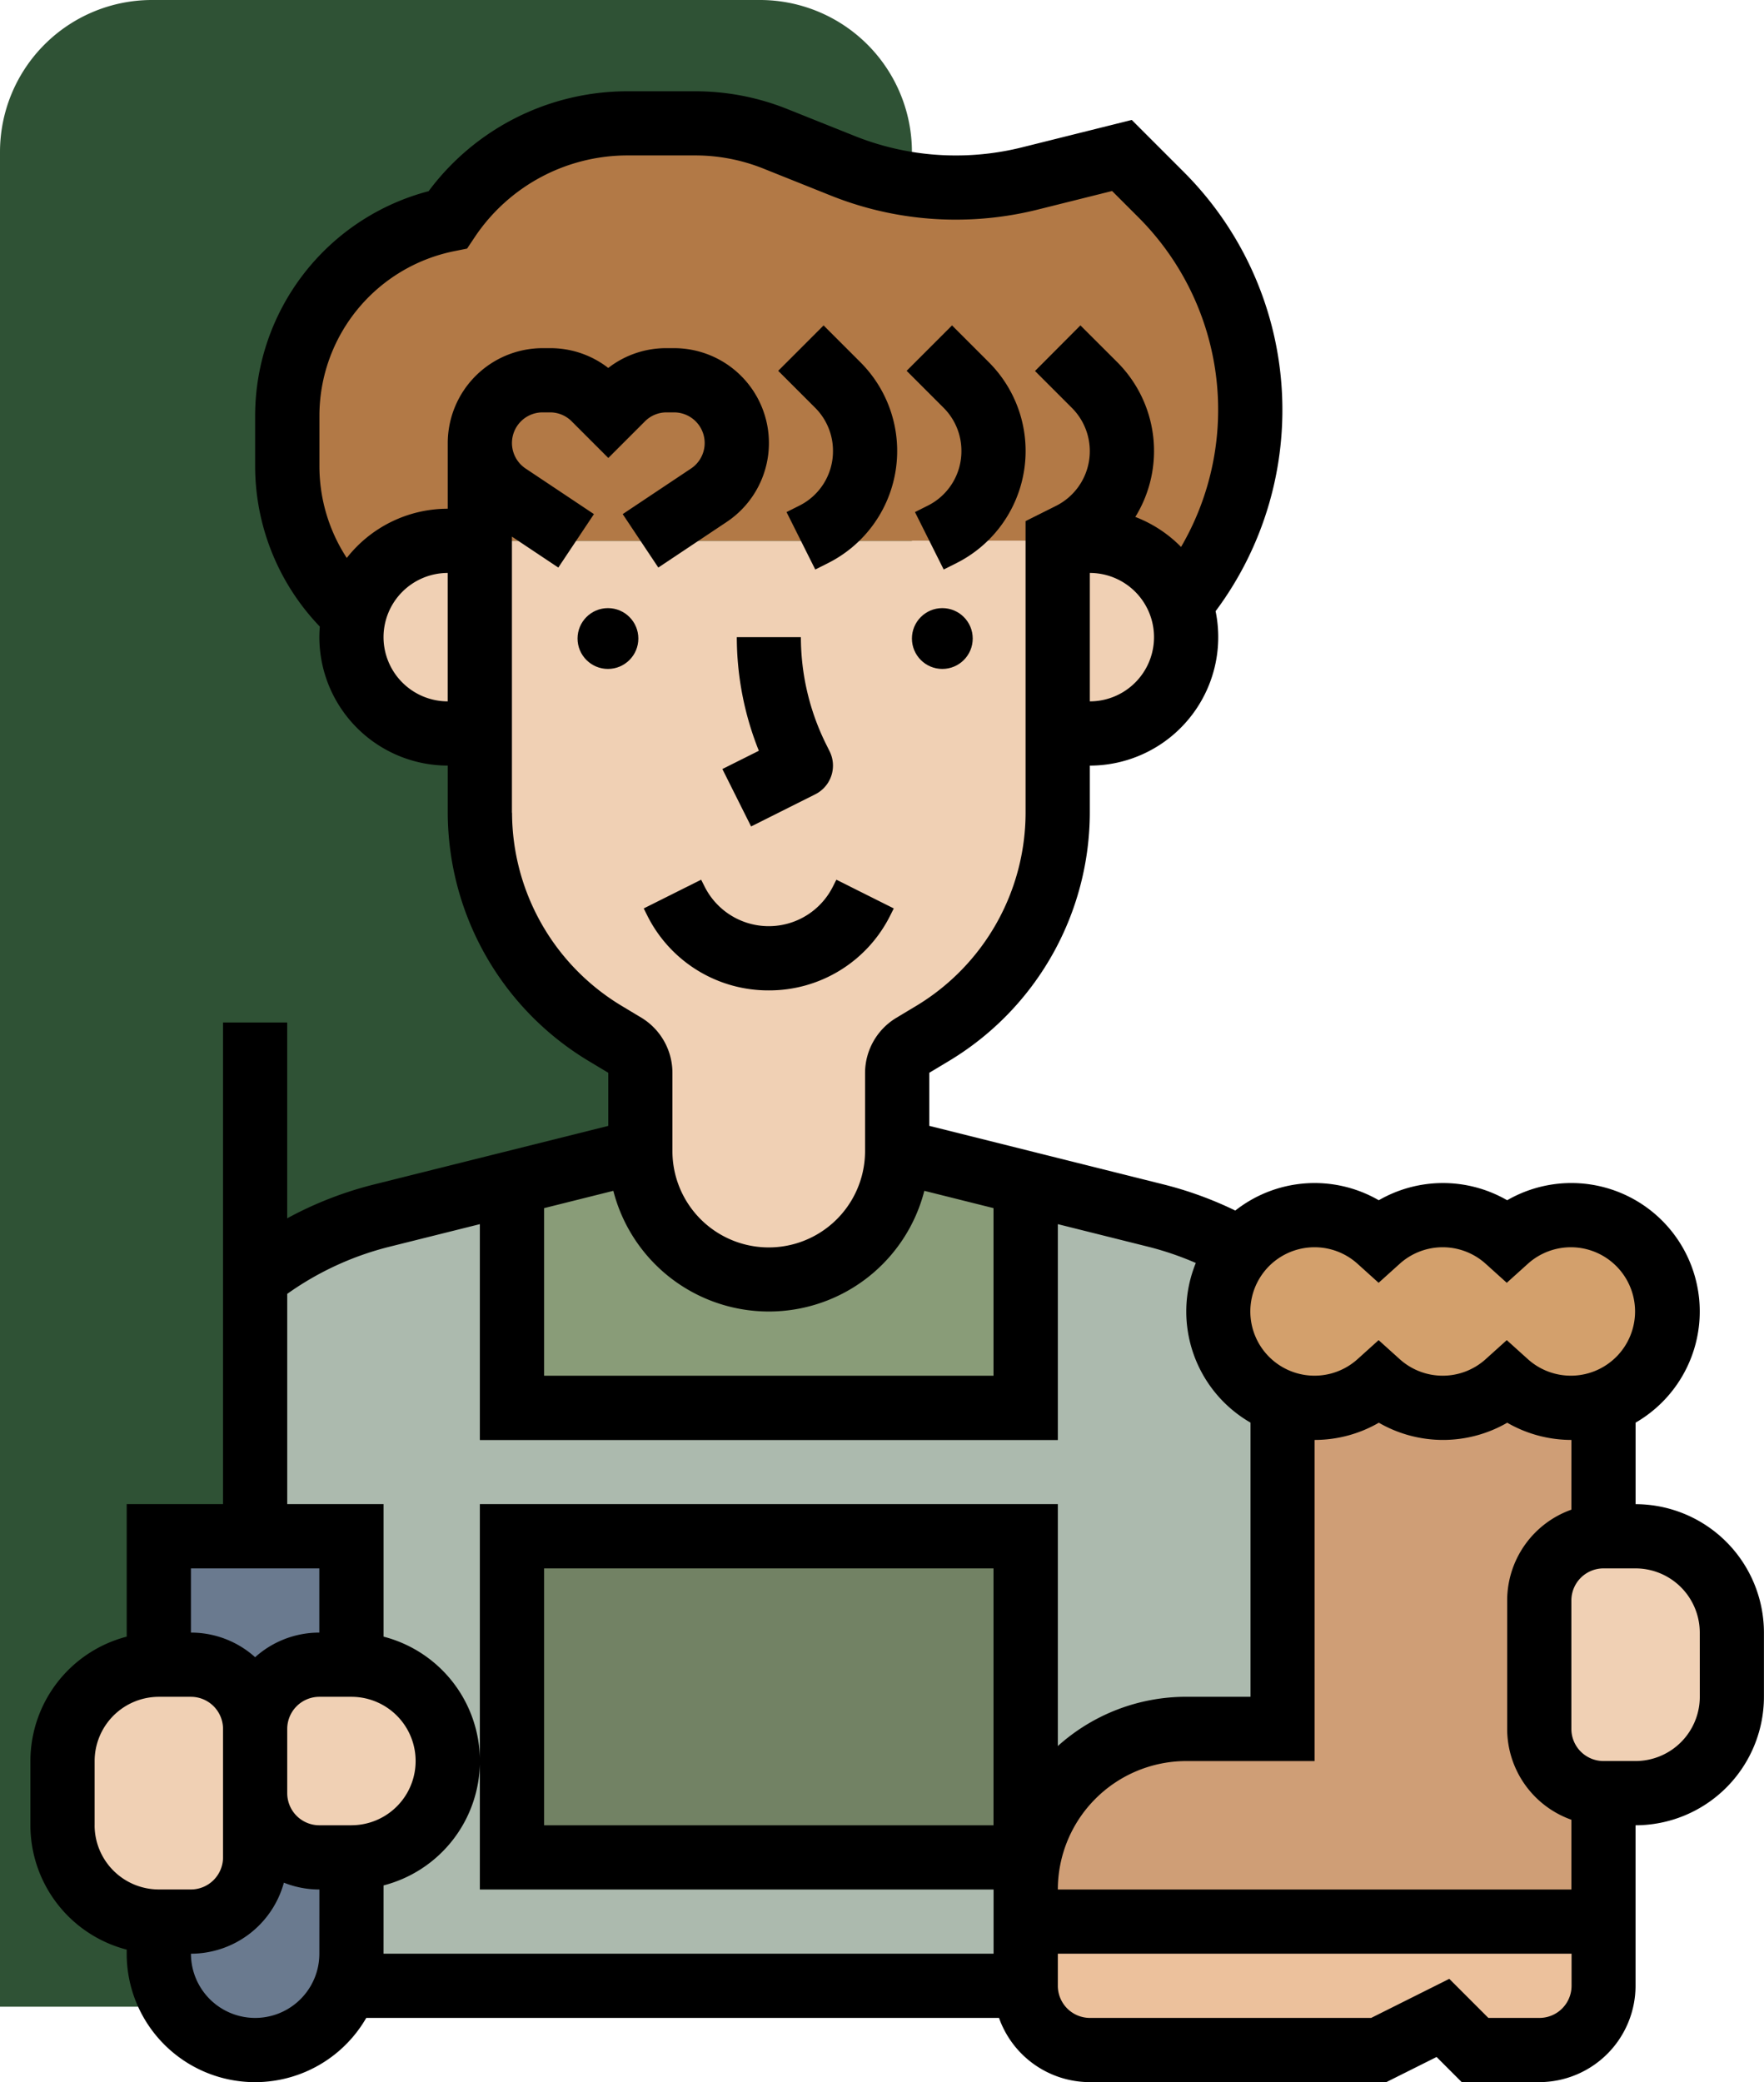 <svg xmlns="http://www.w3.org/2000/svg" width="58.031" height="68.481" viewBox="0 0 58.031 68.481">
  <g id="Grupo_1177654" data-name="Grupo 1177654" transform="translate(-194 -5751)">
    <path id="Rectángulo_401315" data-name="Rectángulo 401315" d="M5,0H25a5,5,0,0,1,5,5V66a0,0,0,0,1,0,0H0a0,0,0,0,1,0,0V5A5,5,0,0,1,5,0Z" transform="translate(194 5751)" fill="#2f5235"/>
    <g id="shoemaker_7242154" transform="translate(195 5754.002)">
      <g id="Grupo_1111330" data-name="Grupo 1111330" transform="translate(1.056 1.056)">
        <g id="Grupo_1111315" data-name="Grupo 1111315" transform="translate(14.786 33.796)">
          <path id="Trazado_900283" data-name="Trazado 900283" d="M136.9,265.056v7.393H120v-7.393L124.224,264a4.224,4.224,0,0,0,8.449,0Z" transform="translate(-120 -264)" fill="#899c78"/>
        </g>
        <g id="Grupo_1111316" data-name="Grupo 1111316" transform="translate(6.337 34.852)">
          <path id="Trazado_900284" data-name="Trazado 900284" d="M86.628,289.954a5.281,5.281,0,0,0-5.281,5.281V298.4H58.988a3.147,3.147,0,0,0,.181-1.056v-3.168a3.168,3.168,0,1,0,0-6.337v-4.224H56v-8.5a11.086,11.086,0,0,1,4.176-2.049L64.449,272v7.393h16.9V272l4.273,1.068a11.138,11.138,0,0,1,2.8,1.123,3.168,3.168,0,0,0,1.373,5.021v10.742Z" transform="translate(-56 -272)" fill="#acbaae"/>
        </g>
        <g id="Grupo_1111317" data-name="Grupo 1111317" transform="translate(3.168 54.918)">
          <path id="Trazado_900285" data-name="Trazado 900285" d="M38.337,426.112v3.168a3.168,3.168,0,0,1-6.337,0v-1.056h1.056a2.112,2.112,0,0,0,2.112-2.112V424a2.112,2.112,0,0,0,2.112,2.112Z" transform="translate(-32 -424)" fill="#6a7a8f"/>
        </g>
        <g id="Grupo_1111318" data-name="Grupo 1111318" transform="translate(3.168 46.469)">
          <path id="Trazado_900286" data-name="Trazado 900286" d="M38.337,360v4.224H37.281a2.112,2.112,0,0,0-2.112,2.112,2.112,2.112,0,0,0-2.112-2.112H32V360h6.337Z" transform="translate(-32 -360)" fill="#6a7a8f"/>
        </g>
        <g id="Grupo_1111319" data-name="Grupo 1111319" transform="translate(14.786 46.469)">
          <path id="Trazado_900287" data-name="Trazado 900287" d="M120,360h16.9v10.561H120Z" transform="translate(-120 -360)" fill="#728264"/>
        </g>
        <g id="Grupo_1111320" data-name="Grupo 1111320" transform="translate(38.02 35.908)">
          <path id="Trazado_900288" data-name="Trazado 900288" d="M307.617,280a3.168,3.168,0,1,1-2.112,5.529,3.165,3.165,0,0,1-4.224,0,3.168,3.168,0,1,1,0-4.721,3.165,3.165,0,0,1,4.224,0A3.151,3.151,0,0,1,307.617,280Z" transform="translate(-296 -280)" fill="#d3a06c"/>
        </g>
        <g id="Grupo_1111321" data-name="Grupo 1111321" transform="translate(31.684 59.143)">
          <path id="Trazado_900289" data-name="Trazado 900289" d="M267.01,456v2.112a2.112,2.112,0,0,1-2.112,2.112h-2.112l-1.056-1.056-2.112,1.056h-9.505A2.112,2.112,0,0,1,248,458.112V456Z" transform="translate(-248 -456)" fill="#ecc19c"/>
        </g>
        <g id="Grupo_1111322" data-name="Grupo 1111322" transform="translate(31.684 41.437)">
          <path id="Trazado_900290" data-name="Trazado 900290" d="M267.01,335.361v4.224H248V338.53a5.281,5.281,0,0,1,5.281-5.281h3.168V322.507a3.168,3.168,0,0,0,3.168-.627,3.165,3.165,0,0,0,4.224,0,3.168,3.168,0,0,0,3.168.627v4.405a2.112,2.112,0,0,0-2.112,2.112v4.224A2.112,2.112,0,0,0,267.01,335.361Z" transform="translate(-248 -321.88)" fill="#cf9e76"/>
        </g>
        <g id="Grupo_1111323" data-name="Grupo 1111323" transform="translate(48.582 46.469)">
          <path id="Trazado_900291" data-name="Trazado 900291" d="M382.337,363.168v2.112a3.169,3.169,0,0,1-3.168,3.168h-1.056A2.112,2.112,0,0,1,376,366.337v-4.224A2.112,2.112,0,0,1,378.112,360h1.056A3.169,3.169,0,0,1,382.337,363.168Z" transform="translate(-376 -360)" fill="#f0d0b4"/>
        </g>
        <g id="Grupo_1111324" data-name="Grupo 1111324" transform="translate(0 50.694)">
          <path id="Trazado_900292" data-name="Trazado 900292" d="M14.337,396.224v2.112a2.112,2.112,0,0,1-2.112,2.112H11.168A3.169,3.169,0,0,1,8,397.281v-2.112A3.169,3.169,0,0,1,11.168,392h1.056a2.112,2.112,0,0,1,2.112,2.112Z" transform="translate(-8 -392)" fill="#f0d0b4"/>
        </g>
        <g id="Grupo_1111325" data-name="Grupo 1111325" transform="translate(6.337 50.694)">
          <path id="Trazado_900293" data-name="Trazado 900293" d="M59.168,392a3.168,3.168,0,0,1,0,6.337H58.112A2.112,2.112,0,0,1,56,396.224v-2.112A2.112,2.112,0,0,1,58.112,392Z" transform="translate(-56 -392)" fill="#f0d0b4"/>
        </g>
        <g id="Grupo_1111326" data-name="Grupo 1111326" transform="translate(13.73 13.73)">
          <path id="Trazado_900294" data-name="Trazado 900294" d="M131.01,118.337v2.609a8.45,8.45,0,0,1-4.1,7.245l-.667.4a1.056,1.056,0,0,0-.512.906v2.57a4.224,4.224,0,1,1-8.449,0V129.5a1.056,1.056,0,0,0-.512-.906l-.667-.4a8.45,8.45,0,0,1-4.1-7.245V112h19.01Z" transform="translate(-112 -112)" fill="#f0d0b4"/>
        </g>
        <g id="Grupo_1111327" data-name="Grupo 1111327" transform="translate(32.74 13.73)">
          <path id="Trazado_900295" data-name="Trazado 900295" d="M260.034,114.086a3.169,3.169,0,0,1-2.978,4.251H256V112h1.056A3.169,3.169,0,0,1,260.034,114.086Z" transform="translate(-256 -112)" fill="#f0d0b4"/>
        </g>
        <g id="Grupo_1111328" data-name="Grupo 1111328" transform="translate(9.505 13.73)">
          <path id="Trazado_900296" data-name="Trazado 900296" d="M84.225,112v6.337H83.168A3.169,3.169,0,0,1,80,115.168a3.071,3.071,0,0,1,.086-.726A3.165,3.165,0,0,1,83.168,112Z" transform="translate(-80 -112)" fill="#f0d0b4"/>
        </g>
        <g id="Grupo_1111329" data-name="Grupo 1111329" transform="translate(7.393)">
          <path id="Trazado_900297" data-name="Trazado 900297" d="M92.752,10.349,91.459,9.056l-3.026.756a10.019,10.019,0,0,1-2.434.3,10.04,10.04,0,0,1-3.727-.718l-2.214-.886A7.134,7.134,0,0,0,77.415,8H75.2a7.116,7.116,0,0,0-5.92,3.168A6.568,6.568,0,0,0,64,17.609V19.27a6.567,6.567,0,0,0,2.2,4.9h0a3.165,3.165,0,0,1,3.083-2.442H90.4a3.169,3.169,0,0,1,2.978,2.086,10.012,10.012,0,0,0-.63-13.467Z" transform="translate(-64 -8)" fill="#b27946"/>
        </g>
      </g>
      <g id="Grupo_1111331" data-name="Grupo 1111331" transform="translate(0 0)">
        <path id="Trazado_900298" data-name="Trazado 900298" d="M52.806,46.469V43.789a4.223,4.223,0,0,0-4.224-7.315,4.225,4.225,0,0,0-4.224,0,4.217,4.217,0,0,0-4.72.339,12.168,12.168,0,0,0-2.367-.861l-7.7-1.925V32.282l.666-.4a9.553,9.553,0,0,0,4.615-8.15V22.179A4.227,4.227,0,0,0,38.99,17.1,11.065,11.065,0,0,0,37.947,2.658L36.232.943l-3.606.9a8.992,8.992,0,0,1-2.178.268,8.943,8.943,0,0,1-3.335-.642L24.9.584A8.135,8.135,0,0,0,21.865,0H19.65A8.154,8.154,0,0,0,13.1,3.286a7.648,7.648,0,0,0-5.707,7.38v1.66a7.631,7.631,0,0,0,2.128,5.28c-.009.115-.015.23-.015.348a4.229,4.229,0,0,0,4.224,4.224v1.553a9.553,9.553,0,0,0,4.615,8.151l.666.4v1.746l-7.7,1.925a12.106,12.106,0,0,0-2.863,1.115V30.628H6.337V46.469H3.168v4.358A4.232,4.232,0,0,0,0,54.918v2.112a4.232,4.232,0,0,0,3.168,4.091v.134a4.223,4.223,0,0,0,7.881,2.112H31.865a3.173,3.173,0,0,0,2.987,2.112h9.754l1.654-.827.827.827h2.55a3.172,3.172,0,0,0,3.168-3.168V57.031a4.229,4.229,0,0,0,4.224-4.224V50.694a4.229,4.229,0,0,0-4.224-4.224Zm-2.112.182a3.173,3.173,0,0,0-2.112,2.987v4.224a3.174,3.174,0,0,0,2.112,2.987v2.294H33.8a4.229,4.229,0,0,1,4.224-4.224h4.224V44.357a4.217,4.217,0,0,0,2.112-.566,4.225,4.225,0,0,0,4.224,0,4.217,4.217,0,0,0,2.112.566Zm-19.01,10.38H16.9V48.582H31.684ZM42.245,38.02a2.108,2.108,0,0,1,1.408.538l.7.631.7-.631a2.111,2.111,0,0,1,2.816,0l.7.631.7-.631a2.112,2.112,0,1,1,0,3.148l-.7-.631-.7.631a2.11,2.11,0,0,1-2.816,0l-.7-.631-.7.631a2.112,2.112,0,1,1-1.408-3.686ZM31.684,36.733v5.512H16.9V36.733l2.277-.569a5.281,5.281,0,0,0,10.231,0Zm3.168-16.666V15.842a2.112,2.112,0,0,1,0,4.224ZM11.617,17.954a2.115,2.115,0,0,1,2.112-2.112v4.224A2.115,2.115,0,0,1,11.617,17.954Zm4.224,5.778V14.647l1.526,1.018,1.172-1.758-2.249-1.5a1.008,1.008,0,0,1,.559-1.846h.25a1,1,0,0,1,.713.3l1.2,1.2,1.2-1.2a1,1,0,0,1,.713-.3h.25a1.008,1.008,0,0,1,.559,1.846l-2.249,1.5,1.172,1.758,2.249-1.5a3.12,3.12,0,0,0-1.731-5.716h-.25A3.1,3.1,0,0,0,19.01,9.1,3.1,3.1,0,0,0,17.1,8.449h-.25a3.124,3.124,0,0,0-3.12,3.12V13.73a4.218,4.218,0,0,0-3.322,1.619,5.519,5.519,0,0,1-.9-3.022v-1.66A5.528,5.528,0,0,1,13.937,5.26l.429-.086.243-.364a6.046,6.046,0,0,1,5.041-2.7h2.215a6.029,6.029,0,0,1,2.25.433l2.214.886a11.044,11.044,0,0,0,4.12.793,11.1,11.1,0,0,0,2.69-.331l2.446-.611.869.869a8.95,8.95,0,0,1,1.4,10.838A4.236,4.236,0,0,0,36.349,14a4.131,4.131,0,0,0-.593-5.089L34.543,7.7,33.049,9.2l1.213,1.213a2.013,2.013,0,0,1-.523,3.224l-1,.5v9.6a7.43,7.43,0,0,1-3.589,6.339l-.666.4a2.123,2.123,0,0,0-1.026,1.811v2.57a3.168,3.168,0,0,1-6.337,0v-2.57A2.123,2.123,0,0,0,20.1,30.47l-.666-.4a7.43,7.43,0,0,1-3.589-6.339ZM5.281,48.582H9.505v2.112a3.155,3.155,0,0,0-2.112.809,3.155,3.155,0,0,0-2.112-.809Zm5.281,8.449H9.505a1.057,1.057,0,0,1-1.056-1.056V53.862a1.057,1.057,0,0,1,1.056-1.056h1.056a2.112,2.112,0,0,1,0,4.224Zm-8.449,0V54.918a2.115,2.115,0,0,1,2.112-2.112H5.281a1.057,1.057,0,0,1,1.056,1.056v4.224a1.057,1.057,0,0,1-1.056,1.056H4.225A2.115,2.115,0,0,1,2.112,57.031Zm7.393,4.224a2.112,2.112,0,1,1-4.224,0,3.174,3.174,0,0,0,3.057-2.336,3.149,3.149,0,0,0,1.168.224Zm2.112-2.246a4.225,4.225,0,0,0,0-8.182V46.469H8.449V39.553A9.955,9.955,0,0,1,11.824,38l2.962-.74v7.1H33.8v-7.1l2.962.74a10.059,10.059,0,0,1,1.577.537,4.218,4.218,0,0,0,1.8,5.251v9.017H38.02A6.311,6.311,0,0,0,33.8,54.425V46.469H14.786V59.143h16.9v2.112H11.617Zm38.02,4.358H47.963l-1.285-1.285-2.57,1.285H34.852A1.057,1.057,0,0,1,33.8,62.311V61.255h16.9v1.056A1.057,1.057,0,0,1,49.638,63.367Zm5.281-10.561a2.115,2.115,0,0,1-2.112,2.112H51.75a1.057,1.057,0,0,1-1.056-1.056V49.638a1.057,1.057,0,0,1,1.056-1.056h1.056a2.115,2.115,0,0,1,2.112,2.112Z" transform="translate(0 0)"/>
        <path id="Trazado_900299" data-name="Trazado 900299" d="M156.958,200.063a4.449,4.449,0,0,0,4-2.473l.112-.223-1.889-.945-.112.223a2.361,2.361,0,0,1-4.224,0l-.112-.223-1.889.945.111.223A4.449,4.449,0,0,0,156.958,200.063Z" transform="translate(-132.667 -170.491)"/>
        <circle id="Elipse_11599" data-name="Elipse 11599" cx="1" cy="1" r="1" transform="translate(18 16.999)"/>
        <circle id="Elipse_11600" data-name="Elipse 11600" cx="1" cy="1" r="1" transform="translate(29 16.999)"/>
        <path id="Trazado_900300" data-name="Trazado 900300" d="M175.48,141.169a1.056,1.056,0,0,0,.472-1.417l-.111-.223a7.931,7.931,0,0,1-.833-3.529H172.9a10.062,10.062,0,0,0,.725,3.737l-1.2.6.945,1.889Z" transform="translate(-149.661 -118.046)"/>
        <path id="Trazado_900301" data-name="Trazado 900301" d="M188.147,62.473a2,2,0,0,1-1.113,1.8l-.415.208.945,1.889.415-.208a4.126,4.126,0,0,0,1.072-6.607l-1.213-1.213-1.493,1.493,1.213,1.213A2,2,0,0,1,188.147,62.473Z" transform="translate(-161.744 -50.641)"/>
        <path id="Trazado_900302" data-name="Trazado 900302" d="M220.147,62.473a2,2,0,0,1-1.113,1.8l-.415.208.945,1.889.415-.208a4.126,4.126,0,0,0,1.072-6.607l-1.213-1.213-1.493,1.493,1.213,1.213A2,2,0,0,1,220.147,62.473Z" transform="translate(-189.519 -50.641)"/>
      </g>
    </g>
  </g>
</svg>
